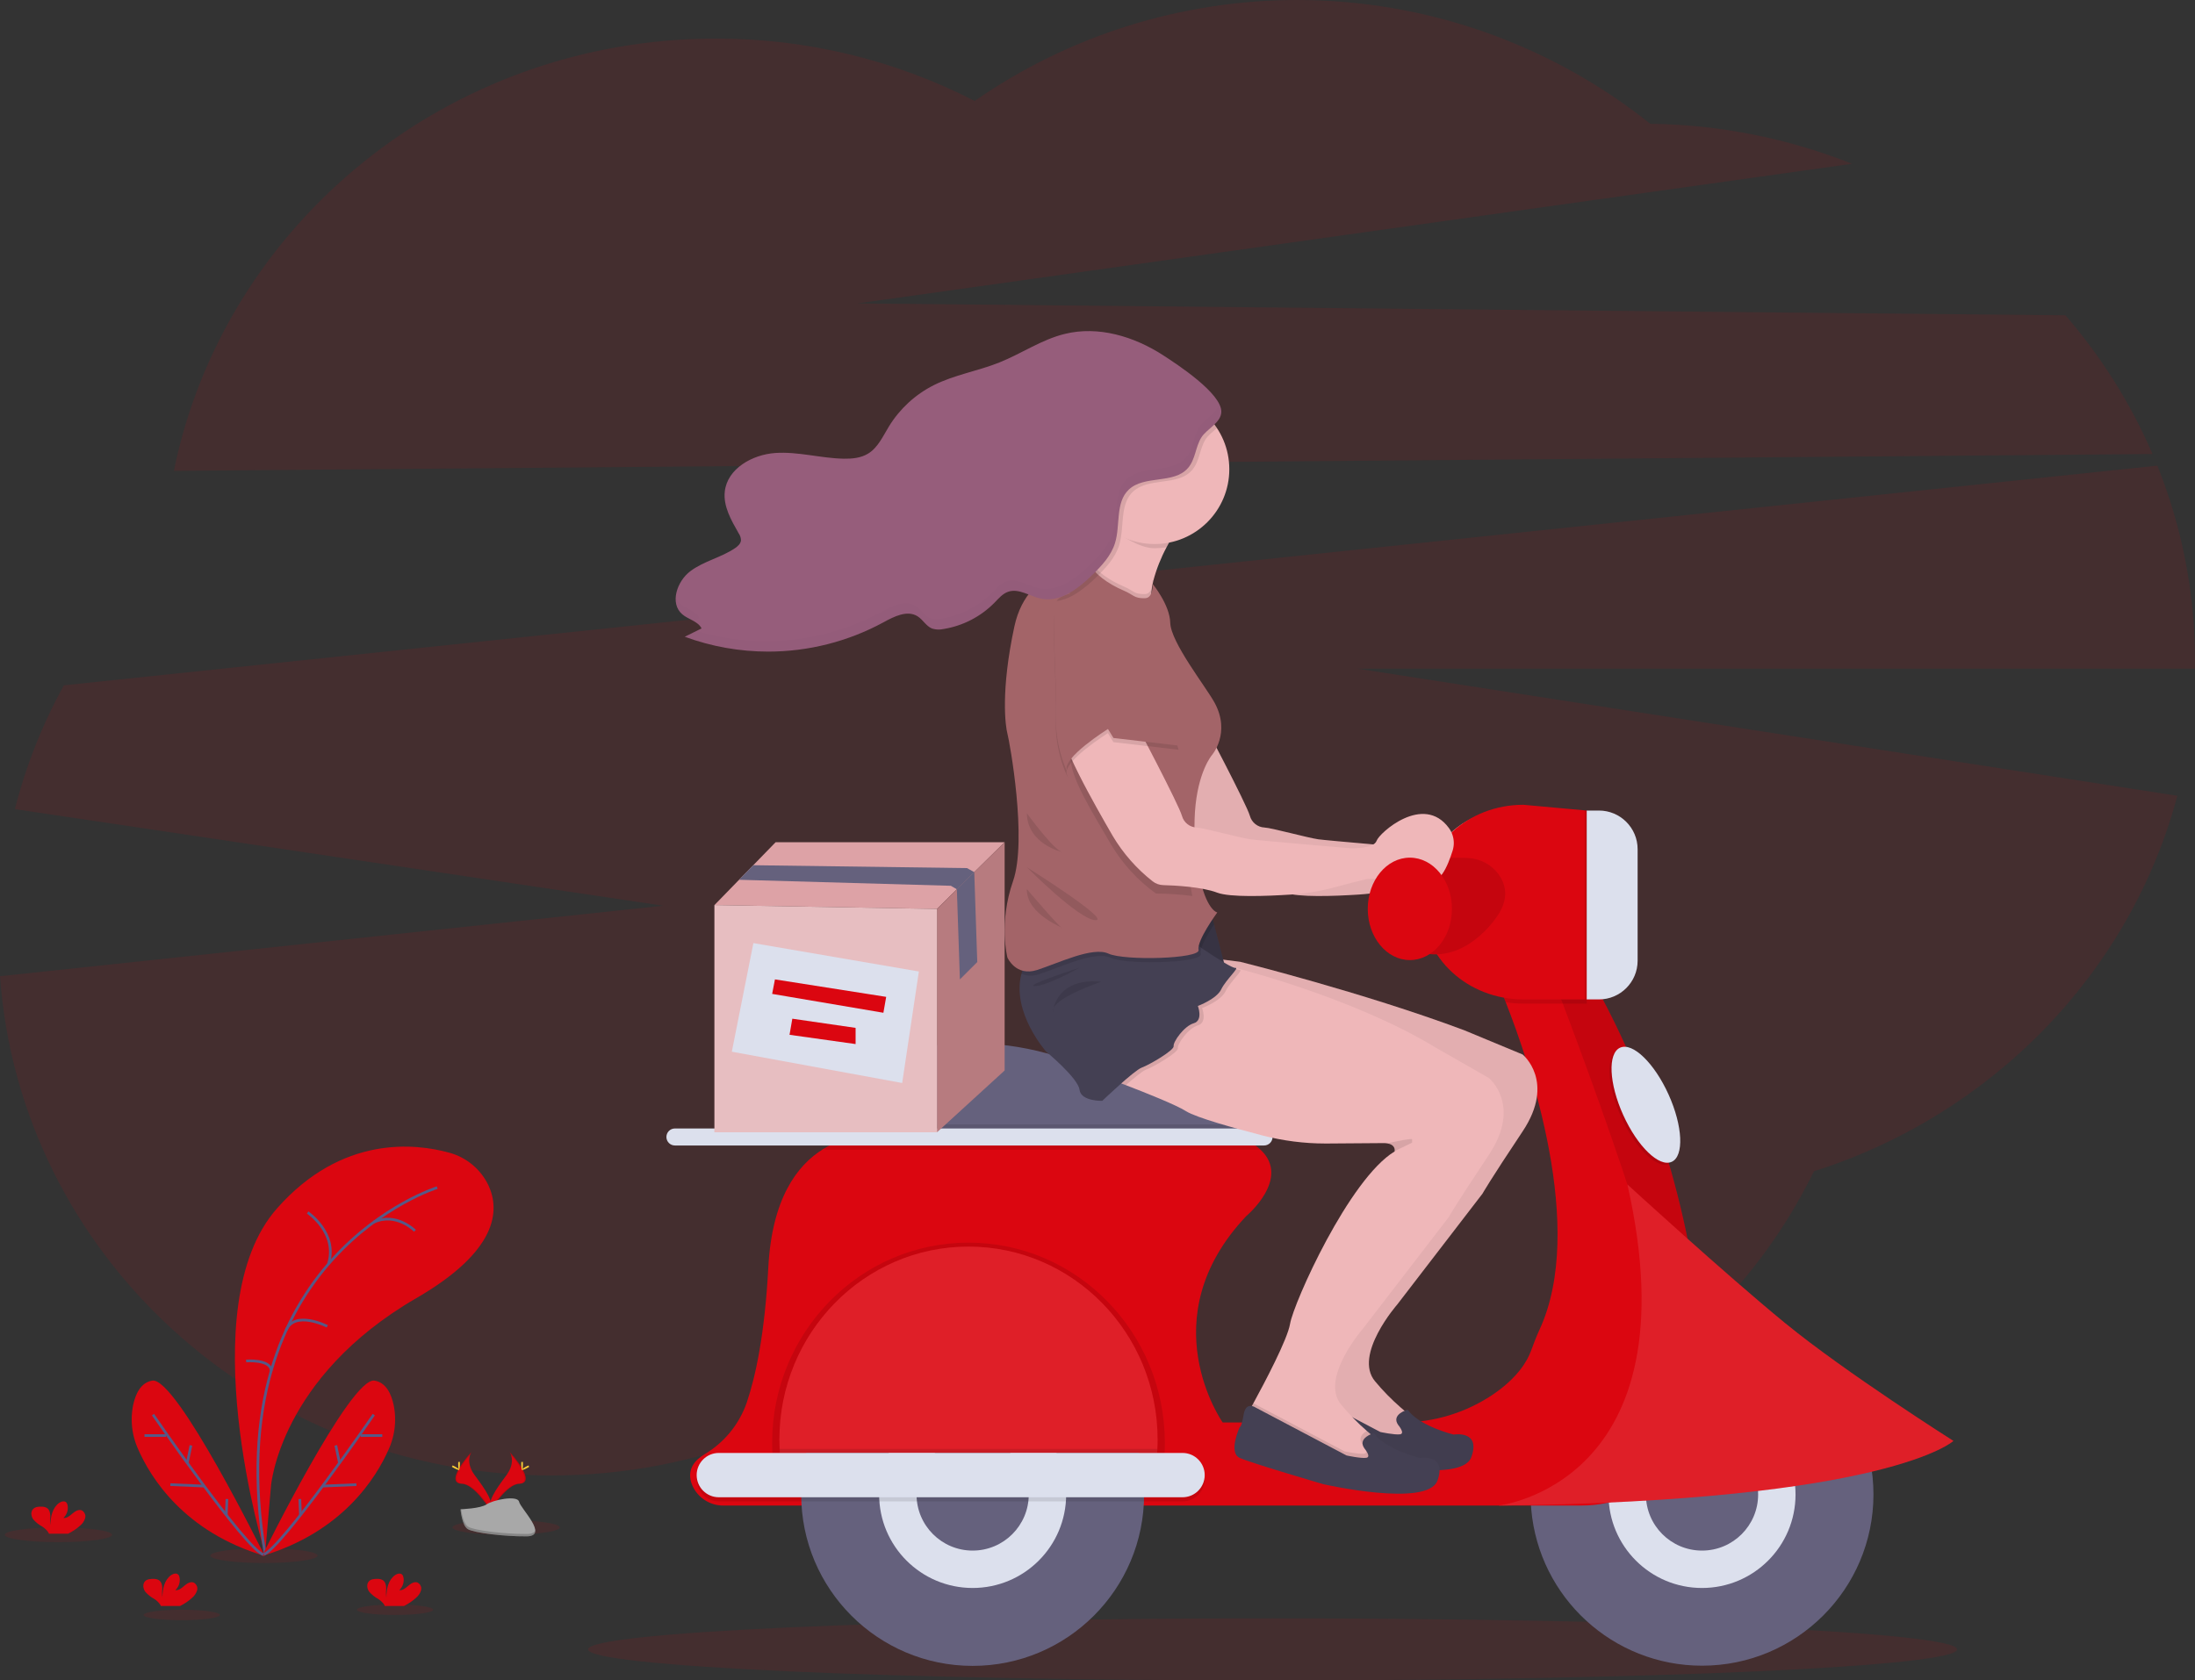 <?xml version="1.0" encoding="UTF-8"?>
<!DOCTYPE svg PUBLIC "-//W3C//DTD SVG 1.1//EN" "http://www.w3.org/Graphics/SVG/1.1/DTD/svg11.dtd">
<!-- Creator: CorelDRAW 2020 (64-Bit) -->
<svg xmlns="http://www.w3.org/2000/svg" xml:space="preserve" width="217.206mm" height="166.335mm" version="1.1" style="shape-rendering:geometricPrecision; text-rendering:geometricPrecision; image-rendering:optimizeQuality; fill-rule:evenodd; clip-rule:evenodd"
viewBox="0 0 5602.15 4290.09"
 xmlns:xlink="http://www.w3.org/1999/xlink"
 xmlns:xodm="http://www.corel.com/coreldraw/odm/2003">
 <rect x="0" y="0" width="5602.15" height="4290.09" fill="#333333" stroke="none"/>
 <defs>
  <style type="text/css">
   <![CDATA[
    .str0 {stroke:#565987;stroke-width:6.82;stroke-miterlimit:22.926}
    .fil2 {fill:none;fill-rule:nonzero}
    .fil12 {fill:#444053;fill-rule:nonzero}
    .fil9 {fill:#65617D;fill-rule:nonzero}
    .fil14 {fill:#965D7B;fill-rule:nonzero}
    .fil13 {fill:#A36468;fill-rule:nonzero}
    .fil5 {fill:#A8A8A8;fill-rule:nonzero}
    .fil17 {fill:#B77B7F;fill-rule:nonzero}
    .fil1 {fill:#DB0610;fill-rule:nonzero}
    .fil10 {fill:#DCE0ED;fill-rule:nonzero}
    .fil16 {fill:#DDA2A6;fill-rule:nonzero}
    .fil7 {fill:#EFB7B9;fill-rule:nonzero}
    .fil4 {fill:#FFD037;fill-rule:nonzero}
    .fil15 {fill:black;fill-rule:nonzero;fill-opacity:0.012}
    .fil8 {fill:black;fill-rule:nonzero;fill-opacity:0.051}
    .fil3 {fill:black;fill-rule:nonzero;fill-opacity:0.102}
    .fil0 {fill:#DB0610;fill-rule:nonzero;fill-opacity:0.102}
    .fil11 {fill:white;fill-rule:nonzero;fill-opacity:0.102}
    .fil6 {fill:black;fill-rule:nonzero;fill-opacity:0.2}
    .fil18 {fill:white;fill-rule:nonzero;fill-opacity:0.302}
   ]]>
  </style>
 </defs>
 <g id="Layer_x0020_1">
  <g id="_2653758083088">
   <path class="fil0" d="M5493.74 1159.08c-55.34,-128.54 -130.63,-248.3 -222.24,-354.07l-3083.02 -30.39 2538.33 -356.51c-163.6,-65.12 -338.76,-99.97 -514.97,-102.09 -255.76,-204.47 -573.86,-316.02 -901.29,-316.02 -294.13,0 -581.38,90.05 -822.99,257.65 -203.23,-104.39 -428.71,-159.14 -657.35,-159.14 -0.7,0 -1.93,0 -2.63,0 -685.02,0 -1255.8,474.46 -1383.83,1103.59l5049.99 -43.01z"/>
   <path class="fil0" d="M5602.15 1686.74c0,-0.39 0,-0.88 0,-1.21 0,-170.21 -32.71,-338.95 -96.01,-496.79l-5343.26 560.85c-54.67,99.36 -96.94,206 -124.95,316.09l1654.74 246.62 -1692.67 179.91c50.92,712.23 661.47,1274.63 1407.33,1274.63 375.45,0 716.63,-142.51 969.4,-374.92 253.57,236.81 598.04,382.45 977.52,382.45 563.09,0 1049.06,-320.61 1275.37,-784.15 454.05,-144.1 806.74,-505.92 927.45,-958.58l-2092.51 -324.53 2137.37 0c0.11,-6.79 0.21,-13.58 0.21,-20.37z"/>
   <path class="fil0" d="M286.03 3918.31c0,-10.4 -61.31,-18.83 -136.94,-18.83 -75.63,0 -136.94,8.43 -136.94,18.83 0,10.4 61.31,18.83 136.94,18.83 75.63,0 136.94,-8.43 136.94,-18.83z"/>
   <path class="fil0" d="M810.61 3971.5c0,-10.4 -61.31,-18.83 -136.94,-18.83 -75.63,0 -136.94,8.43 -136.94,18.83 0,10.4 61.31,18.83 136.94,18.83 75.63,0 136.94,-8.43 136.94,-18.83z"/>
   <path class="fil0" d="M1428.54 3899.48c0,-10.4 -61.31,-18.83 -136.94,-18.83 -75.63,0 -136.94,8.43 -136.94,18.83 0,10.4 61.31,18.83 136.94,18.83 75.63,0 136.94,-8.43 136.94,-18.83z"/>
   <path class="fil0" d="M561.08 4122.97c0,-7.38 -43.6,-13.36 -97.37,-13.36 -53.78,0 -97.37,5.98 -97.37,13.36 0,7.38 43.6,13.37 97.37,13.37 53.78,0 97.37,-5.98 97.37,-13.37z"/>
   <path class="fil0" d="M1105.6 4109.61c0,-7.38 -43.6,-13.37 -97.37,-13.37 -53.78,0 -97.37,5.98 -97.37,13.37 0,7.38 43.6,13.36 97.37,13.36 53.78,0 97.37,-5.98 97.37,-13.36z"/>
   <path class="fil1" d="M676.64 3967.26c0,0 -192.1,-629.65 30.02,-881.84 166.22,-188.71 354.81,-166.11 439.3,-142.78 44.25,11.78 81.09,42.41 100.77,83.74 29.54,63.64 24.19,167.12 -184.3,287.83 -349.09,202.12 -370.78,479.34 -370.78,479.34l-15 173.7z"/>
   <path class="fil2 str0" d="M1115.89 3031.96c0,0 -566.22,177.04 -439.25,935.3"/>
   <path class="fil2 str0" d="M785.21 3095.44c0,0 77.96,52.51 53.04,131.48"/>
   <path class="fil2 str0" d="M1059.09 3142.12c0,0 -47.73,-48.48 -105.65,-21.75"/>
   <path class="fil2 str0" d="M835.28 3386.08c0,0 -83.69,-42.43 -105.33,10.61"/>
   <path class="fil2 str0" d="M628.17 3474.55c0,0 62.85,-4.98 64.02,25.09"/>
   <path class="fil1" d="M669.01 3972.3c0,0 224.98,-457.65 286.77,-447.63 29.33,4.77 42.85,33.63 49,62.64 2.45,12.05 3.68,24.37 3.68,36.68 0,25.82 -5.45,51.42 -15.93,75.01 -31.83,72.93 -117.85,212.15 -323.53,273.31z"/>
   <path class="fil2 str0" d="M953.92 3611.54c0,0 -236.12,342.4 -281.73,357.41"/>
   <line class="fil2 str0" x1="975.66" y1="3664.95" x2="920.56" y2= "3664.95" />
   <line class="fil2 str0" x1="909.63" y1="3790.22" x2="823.29" y2= "3793.93" />
   <line class="fil2 str0" x1="857.07" y1="3690.04" x2="866.46" y2= "3735.01" />
   <line class="fil2 str0" x1="765.21" y1="3826.98" x2="766.91" y2= "3867.87" />
   <path class="fil1" d="M675.53 3972.3c0,0 -224.98,-457.65 -286.77,-447.63 -29.33,4.77 -42.85,33.63 -49.01,62.64 -2.4,11.95 -3.63,24.21 -3.63,36.42 0,25.82 5.44,51.38 15.94,74.95 31.87,73.25 117.63,212.47 323.46,273.62z"/>
   <path class="fil2 str0" d="M390.46 3611.54c0,0 236.12,342.4 281.73,357.41"/>
   <line class="fil2 str0" x1="368.76" y1="3664.95" x2="423.87" y2= "3664.95" />
   <line class="fil2 str0" x1="434.74" y1="3790.22" x2="521.14" y2= "3793.93" />
   <line class="fil2 str0" x1="487.36" y1="3690.04" x2="477.97" y2= "3735.01" />
   <line class="fil2 str0" x1="579.21" y1="3826.98" x2="577.52" y2= "3867.87" />
   <path class="fil1" d="M1061.79 4079.16c6.13,-4.98 10.62,-11.73 12.84,-19.31 0.36,-1.4 0.55,-2.85 0.55,-4.3 0,-6.51 -3.68,-12.47 -9.51,-15.38 -8.22,-3.18 -17.02,2.55 -23.65,8.27 -6.63,5.73 -14.32,12.36 -23.02,11.14 7.2,-6.63 11.31,-15.99 11.31,-25.79 0,-2.34 -0.23,-4.69 -0.7,-6.98 -0.36,-2.46 -1.39,-4.77 -2.97,-6.68 -4.56,-4.88 -12.83,-2.76 -18.3,1.06 -17.39,12.2 -22.22,35.8 -22.33,57.07 -0.53,-4.37 -0.81,-8.81 -0.81,-13.21 0,-3.42 0.17,-6.9 0.49,-10.29 0,-7.85 -2.23,-16.6 -8.86,-20.79 -3.82,-2.09 -8.11,-3.19 -12.47,-3.19 -0.31,0 -0.64,0.01 -0.95,0.02 -7.85,0 -16.49,0.48 -21.85,6.21 -6.63,7.11 -4.93,18.99 0.85,26.84 6.44,7.25 14.1,13.4 22.59,18.09 6.38,3.88 11.82,9.15 15.92,15.38 0.48,0.88 0.87,1.8 1.17,2.76l48.95 0c11.15,-5.51 21.54,-12.56 30.77,-20.9l-0.01 0z"/>
   <path class="fil1" d="M204.56 3894.86c6.14,-4.98 10.62,-11.72 12.84,-19.31 0.36,-1.4 0.54,-2.84 0.54,-4.29 0,-6.53 -3.68,-12.5 -9.5,-15.44 -8.22,-3.13 -16.97,2.6 -23.65,8.33 -6.68,5.73 -14.27,12.3 -23.02,11.09 7.22,-6.61 11.33,-15.95 11.33,-25.74 0,-2.37 -0.24,-4.73 -0.72,-7.04 -0.39,-2.44 -1.44,-4.73 -3.02,-6.63 -4.56,-4.88 -12.83,-2.81 -18.3,1.06 -17.4,12.2 -22.22,35.8 -22.33,57.07 -0.53,-4.38 -0.81,-8.82 -0.81,-13.24 0,-3.44 0.17,-6.9 0.5,-10.31 0,-7.85 -2.18,-16.55 -8.81,-20.74 -3.84,-2.1 -8.15,-3.2 -12.52,-3.2 -0.31,0 -0.64,0.01 -0.95,0.02 -7.8,-0.32 -16.5,0.48 -21.85,6.21 -6.63,7.11 -4.88,18.99 0.85,26.52 6.44,7.31 14.12,13.46 22.65,18.14 6.39,3.87 11.83,9.13 15.91,15.38 0.48,0.88 0.89,1.81 1.22,2.75l48.95 0.01c11.11,-5.44 21.46,-12.41 30.71,-20.63l0 0z"/>
   <path class="fil1" d="M490.27 4079.16c6.13,-4.98 10.62,-11.73 12.84,-19.31 0.36,-1.4 0.55,-2.85 0.55,-4.3 0,-6.51 -3.69,-12.47 -9.51,-15.38 -8.22,-3.18 -17.03,2.55 -23.65,8.27 -6.63,5.73 -14.32,12.36 -23.02,11.14 7.2,-6.63 11.31,-15.99 11.31,-25.79 0,-2.34 -0.23,-4.69 -0.7,-6.98 -0.36,-2.46 -1.39,-4.77 -2.97,-6.68 -4.56,-4.88 -12.83,-2.76 -18.3,1.06 -17.39,12.2 -22.22,35.8 -22.33,57.07 -0.53,-4.37 -0.81,-8.81 -0.81,-13.21 0,-3.42 0.17,-6.9 0.49,-10.29 0,-7.85 -2.17,-16.6 -8.8,-20.79 -3.85,-2.09 -8.17,-3.19 -12.55,-3.19 -0.31,0 -0.62,0.01 -0.93,0.02 -7.8,0 -16.5,0.48 -21.85,6.21 -6.63,7.11 -4.93,18.99 0.85,26.84 6.44,7.25 14.1,13.4 22.59,18.09 6.38,3.88 11.82,9.15 15.92,15.38 0.48,0.88 0.87,1.8 1.17,2.76l48.95 0c11.15,-5.51 21.54,-12.56 30.77,-20.9l-0.01 0z"/>
   <path class="fil1" d="M1300.51 3706.58c0,0 18.35,24.03 -8.49,60.25 -26.84,36.22 -48.9,66.83 -39.99,89.42 0,0 40.47,-67.3 73.4,-68.26 32.93,-0.95 11.3,-40.94 -24.93,-81.41z"/>
   <path class="fil3" d="M1300.51 3706.58c1.6,2.32 2.87,4.86 3.77,7.53 32.14,37.76 49.22,72.98 18.35,73.88 -28.8,0.85 -63.27,52.29 -71.55,65.29 0.27,1.01 0.59,1.96 0.95,2.97 0,0 40.47,-67.3 73.4,-68.26 32.93,-0.95 11.29,-40.94 -24.93,-81.41z"/>
   <path class="fil4" d="M1334.61 3737.18c0,8.43 -0.95,15.27 -2.12,15.27 -1.17,0 -2.12,-6.84 -2.12,-15.27 0,-8.43 1.22,-4.46 2.39,-4.46 1.17,0 1.85,-3.98 1.85,4.46z"/>
   <path class="fil4" d="M1346.33 3747.26c-7.42,4.03 -13.89,6.47 -14.43,5.31 -0.53,-1.17 4.99,-5.31 12.41,-9.18 7.42,-3.87 4.45,-1.11 5.04,0 0.59,1.11 4.4,-0.16 -3.02,3.87z"/>
   <path class="fil1" d="M1203.56 3706.58c0,0 -18.35,24.03 8.49,60.25 26.84,36.22 48.95,66.83 39.99,89.42 0,0 -40.47,-67.3 -73.4,-68.26 -32.94,-0.95 -11.09,-40.94 24.93,-81.41z"/>
   <path class="fil3" d="M1203.56 3706.58c-1.58,2.31 -2.84,4.86 -3.71,7.53 -32.14,37.76 -49.27,72.98 -18.4,73.88 28.8,0.85 63.32,52.3 71.6,65.29 -0.32,1.01 -0.64,1.96 -1.01,2.97 0,0 -40.47,-67.3 -73.4,-68.26 -32.93,-0.95 -11.09,-40.94 24.92,-81.41z"/>
   <path class="fil4" d="M1169.46 3737.18c0,8.43 0.95,15.27 2.12,15.27 1.17,0 2.12,-6.84 2.12,-15.27 0,-8.43 -1.17,-4.46 -2.33,-4.46 -1.17,0 -1.91,-3.98 -1.91,4.46z"/>
   <path class="fil4" d="M1157.74 3747.26c7.43,4.03 13.9,6.47 14.48,5.31 0.58,-1.17 -5.04,-5.31 -12.41,-9.18 -7.37,-3.87 -4.51,-1.11 -5.3,0 -0.8,1.11 -4.13,-0.16 3.23,3.87z"/>
   <path class="fil5" d="M1175.29 3853.07c0,0 51.34,-1.54 66.77,-12.57 15.43,-11.03 78.92,-24.19 82.79,-6.52 3.87,17.66 77.06,87.83 19.15,88.3 -57.92,0.48 -134.55,-9.02 -149.99,-18.4 -15.43,-9.39 -18.72,-50.81 -18.72,-50.81z"/>
   <path class="fil6" d="M1345.06 3916.13c-57.92,0.48 -134.61,-9.02 -150.04,-18.4 -11.77,-7.16 -16.44,-32.83 -17.98,-44.71l-1.75 -0c0,0 3.29,41.42 18.72,50.81 15.43,9.39 92.07,18.88 149.99,18.4 16.76,0 22.49,-6.1 22.17,-14.9 -2.39,5.41 -8.7,8.7 -21.11,8.81z"/>
   <path class="fil0" d="M4995.04 4210.86c0,-43.76 -782.22,-79.24 -1747.13,-79.24 -964.91,0 -1747.13,35.47 -1747.13,79.24 0,43.76 782.22,79.24 1747.13,79.24 964.91,0 1747.13,-35.47 1747.13,-79.24z"/>
   <path class="fil7" d="M3069.92 1841.87c0,0 111.38,210.71 120.02,240.79 4.62,17.13 19.83,29.29 37.55,30.02 17.72,0.73 110.95,26.52 137.47,30.07 26.52,3.55 256.38,22.97 256.38,22.97 0,0 58.34,1.8 65.39,-19.41 6.47,-19.41 119.17,-121.4 184.41,-32.4 8.11,11.11 12.49,24.51 12.49,38.26 0,6.67 -1.03,13.3 -3.05,19.65 -11.99,38.19 -36.59,98.81 -63.01,61.1 -37.13,-53.04 -80.3,-38.13 -80.3,-9.86 0,28.27 -59.4,17.77 -78.81,21.75 -10.61,2.17 -47.1,11.88 -78.65,20.37 -36.58,9.84 -74.27,16.13 -112.03,18.58 -62.64,4.08 -154.97,7.48 -187.7,-4.88 -39.51,-15.01 -108.41,-18.46 -137.9,-19.25 -9.74,-0.2 -19.18,-3.59 -26.86,-9.62 -40.93,-32.01 -75.55,-71.44 -102.07,-116.09 -45.98,-79.56 -140.55,-244.29 -134.18,-292.02 6.37,-47.74 190.86,-0 190.86,-0z"/>
   <path class="fil8" d="M3069.92 1841.87c0,0 111.38,210.71 120.02,240.79 4.62,17.13 19.83,29.29 37.55,30.02 17.72,0.73 110.95,26.52 137.47,30.07 26.52,3.55 256.38,22.97 256.38,22.97 0,0 58.34,1.8 65.39,-19.41 6.47,-19.41 119.17,-121.4 184.41,-32.4 8.11,11.11 12.49,24.51 12.49,38.26 0,6.67 -1.03,13.3 -3.05,19.65 -11.99,38.19 -36.59,98.81 -63.01,61.1 -37.13,-53.04 -80.3,-38.13 -80.3,-9.86 0,28.27 -59.4,17.77 -78.81,21.75 -10.61,2.17 -47.1,11.88 -78.65,20.37 -36.58,9.84 -74.27,16.13 -112.03,18.58 -62.64,4.08 -154.97,7.48 -187.7,-4.88 -39.51,-15.01 -108.41,-18.46 -137.9,-19.25 -9.74,-0.2 -19.18,-3.59 -26.86,-9.62 -40.93,-32.01 -75.55,-71.44 -102.07,-116.09 -45.98,-79.56 -140.55,-244.29 -134.18,-292.02 6.37,-47.74 190.86,-0 190.86,-0z"/>
   <path class="fil2" d="M4347.62 3433.82c-50.44,54.84 -87.56,76.42 -85.81,18.56 5.31,-175.02 -302.31,-966.33 -302.31,-966.33l90.96 -6.9c198.52,342.04 272.34,693.78 297.17,954.66z"/>
   <path class="fil9" d="M4781.51 3815.68c-0.37,241.33 -196.21,436.79 -437.55,436.79 -226.92,0 -416.29,-173.66 -435.9,-399.68 -0.64,-7.11 -1.11,-14.21 -1.33,-21.21l0 -0.37c-0.22,-5.26 -0.33,-10.56 -0.33,-15.9 0,-241.62 195.94,-437.55 437.55,-437.55 241.61,0 437.55,195.94 437.55,437.55l0 0.37z"/>
   <circle class="fil10" cx="4343.96" cy="3815.41" r="238.66"/>
   <circle class="fil9" cx="4343.96" cy="3815.41" r="143.2"/>
   <path class="fil9" d="M3194.87 2984.49l-1053.62 21.21 0 -155.29c9.44,-125.01 137.9,-168.87 254.58,-182.6 27.29,-3.06 54.95,-4.67 82.43,-4.67 64.05,0 128.02,8.48 189.84,25.07 223.55,59.19 365.95,70.65 436.12,71.76 31.71,0.49 58.76,23.23 64.67,54.43 3.34,17.77 6.63,37.12 9.71,56.22 2.33,14.96 4.56,29.7 6.58,43.44 5.83,39.58 9.7,70.44 9.7,70.44z"/>
   <path class="fil1" d="M4035.45 3843.68l-2188.77 0c-0.28,0 -0.59,0 -0.87,0 -34.23,0 -65.21,-20.26 -78.95,-51.61 -16.49,-39.41 6.58,-64.55 31.19,-79.29 50.33,-29.86 88.54,-76.57 107.76,-131.84 23.34,-68.95 46.14,-176.82 55.1,-345.37 9.23,-174.33 72.34,-260.52 140.55,-302.31l0.01 -0.01c88.09,-53.88 184.67,-33.68 184.67,-33.68l887.46 7.11c15.76,7.13 30.44,16.71 43.33,28.27 79.08,73.61 -36.22,169.72 -36.22,169.72 -247.52,261.63 -60.14,526.81 -60.14,526.81l454.1 0c0.73,0 1.44,0 2.16,0 84.07,0 166.31,-25.41 235.69,-72.8 61.36,-42.43 84.86,-83.43 94.3,-108.25 7,-18.99 14.11,-37.92 22.59,-56.27 119.12,-258.34 -24.56,-678.6 -86.56,-835.75 -15.38,-39.09 -25.72,-61.9 -25.72,-61.9l142.4 -10.61 90.16 -6.84 0.92 -0.02c198.46,342.3 272.24,694.04 297.01,954.66 2.33,24.56 4.24,48.37 5.78,71.23 0.43,6.81 0.66,13.68 0.66,20.52 0,175.72 -142.5,318.22 -318.22,318.22 -0.12,0 -0.27,0 -0.39,0l-0.01 0z"/>
   <path class="fil3" d="M3185.22 2914.06l-1043.97 0 0 -43.44 1037.4 -0c2.33,14.69 4.56,29.44 6.57,43.44z"/>
   <path class="fil3" d="M3216.99 2935.27l-1107.09 0c-0.02,0 -0.04,0 -0.06,0 -2.86,0 -5.69,-0.58 -8.31,-1.7 88.09,-53.89 184.68,-33.68 184.68,-33.68l887.46 7.11c15.75,7.13 30.43,16.71 43.32,28.27l0.01 0z"/>
   <path class="fil10" d="M1722.52 2880.96l1503.69 0c11.98,-0 21.69,9.71 21.69,21.69l0 0.06c0,11.98 -9.71,21.69 -21.69,21.69l-1503.69 0c-11.98,-0 -21.69,-9.72 -21.69,-21.69l-0 -0.05c0,-11.98 9.72,-21.69 21.69,-21.69z"/>
   <path class="fil3" d="M4347.62 3433.82c-50.44,54.84 -87.56,76.42 -85.81,18.56 5.31,-175.02 -302.31,-966.33 -302.31,-966.33l90.96 -6.9c198.52,342.04 272.34,693.78 297.17,954.66z"/>
   <path class="fil1" d="M3824.26 3843.68c0,0 502.25,-54.52 329.25,-819.78 0,0 248.16,227.53 402.55,353.97 154.39,126.44 429.6,300.77 429.6,300.77 0,0 -164.31,153.54 -1161.4,165.05z"/>
   <path class="fil11" d="M3824.26 3843.68c0,0 502.25,-54.52 329.25,-819.78 0,0 248.16,227.53 402.55,353.97 154.39,126.44 429.6,300.77 429.6,300.77 0,0 -164.31,153.54 -1161.4,165.05z"/>
   <circle class="fil9" cx="2482.43" cy="3815.41" r="437.55"/>
   <circle class="fil10" cx="2482.43" cy="3815.41" r="238.66"/>
   <circle class="fil9" cx="2482.43" cy="3815.41" r="143.2"/>
   <path class="fil3" d="M2973.02 3683.99c0,-282.53 -224.4,-511.59 -501.2,-511.59 -276.8,0 -501.19,229.07 -501.19,511.59 -0,11.95 0.4,23.78 1.22,35.48l999.95 0c0.81,-11.7 1.22,-23.53 1.22,-35.48z"/>
   <path class="fil1" d="M2954.46 3675.18c0,-272.08 -216.07,-492.65 -482.63,-492.65 -266.56,0 -482.63,220.58 -482.63,492.65 0,11.51 0.42,22.86 1.17,34.16l962.93 0c0.75,-11.3 1.17,-22.65 1.17,-34.16z"/>
   <path class="fil11" d="M2954.46 3675.18c0,7.9 0,15.91 -0.58,23.55 0,3.55 -0.37,7.05 -0.58,10.61l-962.93 0c0,-3.55 -0.43,-7.05 -0.58,-10.61 -0.37,-7.8 -0.59,-15.91 -0.59,-23.55 0,-272.08 216.07,-492.65 482.63,-492.65 266.56,0 482.63,220.58 482.63,492.65z"/>
   <path class="fil3" d="M2953.87 3699c0,3.55 -0.37,7.05 -0.58,10.61l-962.93 0c0,-3.55 -0.43,-7.05 -0.58,-10.61l964.1 0z"/>
   <path class="fil3" d="M1834.64 3719.95l1183.46 0c31.25,-0 56.59,25.33 56.59,56.56l0 0c0,31.23 -25.34,56.56 -56.59,56.56l-1183.46 0c-31.25,-0 -56.59,-25.33 -56.59,-56.57l0 0c0,-31.24 25.34,-56.57 56.59,-56.57z"/>
   <path class="fil10" d="M1834.64 3709.34l1183.46 0c31.25,-0.01 56.59,25.33 56.59,56.56l0 0c0,31.23 -25.34,56.56 -56.59,56.56l-1183.46 0c-31.25,-0 -56.59,-25.33 -56.59,-56.57l0 0c0,-31.24 25.34,-56.57 56.59,-56.57z"/>
   <path class="fil3" d="M4253.29 2799.59c-36.39,-80.5 -91.82,-134.03 -123.8,-119.58 -31.97,14.46 -28.39,91.43 8.01,171.93 36.4,80.5 91.82,134.03 123.8,119.58 31.98,-14.46 28.39,-91.43 -8.01,-171.93z"/>
   <ellipse class="fil10" transform="matrix(0.708 -0.32 0.32 0.708 4200.7 2820.44)" rx="81.75" ry="205.81"/>
   <path class="fil3" d="M4049.66 2479.16l0 83.11 -161.76 0c-0.08,-0 -0.21,-0 -0.28,-0 -14.94,0 -29.94,-1.22 -44.68,-3.61 -15.38,-39.09 -25.72,-61.89 -25.72,-61.89l142.4 -10.61 90.04 -7z"/>
   <path class="fil1" d="M4049.66 2551.45l-161.76 0c-142.08,0 -257.23,-106.07 -257.23,-237.45l0 -22.01c0,-131.11 115.14,-237.39 257.23,-237.39l161.76 14.69 0 482.16z"/>
   <path class="fil1" d="M3783.15 2195.15c0,0 96.79,51.71 41.1,139.22 0,0 -68.31,112.01 -175.71,101.41l-39.09 -240.63c0,0 128.61,-11.93 173.7,0z"/>
   <path class="fil3" d="M3745.97 2190.48c31.15,1.17 60.13,16.46 78.71,41.48 17.24,23.87 27.53,58.66 -0.32,102.41 0,0 -68.31,112.01 -175.71,101.41l-39.09 -240.63c0,0 80.46,-7.69 136.41,-4.67z"/>
   <path class="fil3" d="M4044.36 2069.29l31.18 0c54.53,0 98.75,44.22 98.75,98.75l0 284.7c0,54.53 -44.22,98.75 -98.75,98.75l-31.18 0.01 0 -482.21z"/>
   <path class="fil10" d="M4049.66 2069.29l31.18 0c54.53,0 98.75,44.22 98.75,98.75l0 284.7c0,54.53 -44.22,98.75 -98.75,98.75l-31.18 0.01 0 -482.21z"/>
   <path class="fil7" d="M2901.21 2688.55c0,0 24.98,9.12 58.34,21.85 53.04,20.42 127.82,50.23 153.8,66.56 25.99,16.33 122.89,43.17 195.44,62.05 51.98,13.42 105.82,20.33 159.59,20.33 1.71,0 3.42,0 5.13,0 56.43,-0.53 124.79,-1.06 143.68,-1.06 0.18,-0.02 0.34,-0.02 0.5,-0.02 3.13,0 6.29,0.26 9.38,0.75 19.84,3.29 19.04,16.6 18.56,19.78l0 0.69c-116.68,70.7 -258.13,387.17 -266.93,440.2 -6.63,39.78 -64.92,150.04 -93.66,202.76 -9.65,17.66 -15.91,28.85 -15.91,28.85l35.38 40.63 102.52 45.98 97.21 42.43c0,0 102.57,5.3 104.33,0 1.75,-5.31 1.75,-60.09 1.75,-60.09 -12.43,-8.02 -24.38,-17.07 -35.44,-26.93 -23.45,-20.42 -45.41,-42.89 -65.31,-66.79 -56.54,-67.2 56.59,-196.23 56.59,-196.23l217.45 -282.84c0,0 17.66,-31.82 102.52,-159.11 84.86,-127.29 0,-196.24 0,-196.24l-149.35 -62c-259.03,-96.95 -571.47,-174.65 -571.47,-174.65l-4.45 -0.58 -66.24 -8.27 -193.39 241.95z"/>
   <path class="fil12" d="M3568.57 3637.9c0,0 18.56,21.9 4.67,23.87 -13.9,1.96 -50.38,-5.94 -50.38,-5.94l-231.4 -121.98c0,0 -25.19,-17.93 -31.13,17.24 -5.94,35.16 -9.97,31.82 -9.97,31.82 0,0 -30.5,65.61 0,79.18 30.5,13.57 213.69,67.3 213.69,67.3 0,0 265.87,60.36 291.06,-9.28 25.19,-69.64 -45.08,-57.65 -45.08,-57.65 0,0 -87.51,-21.21 -117.37,-63.64 -0.21,-0 -43.28,11.93 -24.08,39.09z"/>
   <path class="fil8" d="M3885.89 2692.1l-149.35 -62c-259.03,-96.95 -571.47,-174.65 -571.47,-174.65l-4.45 -0.58 -66.24 -8.28 -193.16 241.95c0,0 24.98,9.12 58.34,21.85 53.04,20.42 127.82,50.23 153.8,66.56 25.99,16.33 122.89,43.17 195.44,62.05 51.98,13.42 105.82,20.33 159.59,20.33 1.71,0 3.42,0 5.13,0 56.43,-0.53 124.79,-1.06 143.68,-1.06 0.18,-0.02 0.34,-0.02 0.5,-0.02 3.13,0 6.29,0.26 9.38,0.75 19.84,3.29 19.04,16.6 18.56,19.78l0 0.69c-116.68,70.7 -258.13,387.17 -266.93,440.2 -6.63,39.78 -64.92,150.04 -93.66,202.76l-3.87 7.11c-7.69,-1.27 -17.29,1.49 -20.69,21.53 -5.99,35.11 -9.97,31.82 -9.97,31.82 0,0 -30.5,65.61 0,79.18 30.5,13.57 213.53,67.3 213.53,67.3 0,0 265.87,60.36 291.06,-9.28 25.19,-69.64 -45.08,-57.65 -45.08,-57.65 0,0 -87.51,-21.21 -117.37,-63.64 -2.64,0.76 -5.24,1.73 -7.75,2.86 -3.13,-2.55 -6.47,-5.3 -10.02,-8.38 -23.46,-20.4 -45.42,-42.87 -65.32,-66.77 -56.54,-67.2 56.59,-196.23 56.59,-196.23l217.45 -282.84c0,0 17.66,-31.82 102.52,-159.11 84.86,-127.29 -0.23,-196.23 -0.23,-196.23z"/>
   <path class="fil7" d="M2723.11 1505.73l8.06 10.18 4.51 5.67 28.11 35.38c0,0 67.09,21.53 125.91,35.48 61.26,14.48 113.5,20.79 71.97,-13.84 -25.78,-21.48 -27.47,-57.44 -18.09,-96 7.85,-29.63 19.25,-58.4 33.75,-85.41 2.07,-4.02 4.14,-7.94 6.19,-11.75 13.16,-24.31 27.85,-48.07 43.75,-70.62 -37.63,-26.02 -77,-50.23 -117.15,-71.99 -48.58,-25.14 -88.47,-36.12 -63.17,13.63 16.23,31.82 10.92,67.57 -4.25,101.78 -1.17,2.7 -2.44,5.3 -3.77,8.11 -13.63,26.56 -30.51,51.32 -50.11,73.73 -20.02,23.47 -42.17,45.62 -65.73,65.63l0.01 0.02z"/>
   <polygon class="fil12" points="3059.04,2313.63 3095.01,2346.46 3129.74,2480.11 3071.77,2480.11 3007.76,2396.85 "/>
   <polygon class="fil3" points="3007.76,2396.85 3046.48,2447.18 3071.77,2480.11 3129.74,2480.11 3123.8,2457.25 3098.5,2359.88 3095.01,2346.46 3059.04,2313.63 3009.93,2393.29 "/>
   <polygon class="fil3" points="3007.76,2396.85 3046.48,2447.18 3071.77,2480.11 3129.74,2480.11 3123.8,2457.25 3098.5,2359.88 3095.01,2346.46 3059.04,2313.63 3009.93,2393.29 "/>
   <path class="fil7" d="M2815.08 2748.53c0,0 24.98,9.12 58.34,21.85 53.04,20.42 127.82,50.22 153.8,66.56 25.99,16.33 122.89,43.17 195.44,62.05 52.1,13.47 105.94,20.38 159.79,20.38 1.63,0 3.34,0 4.97,0 56.43,-0.53 124.79,-1.06 143.68,-1.06 0.13,-0.02 0.3,-0.02 0.46,-0.02 3.13,0 6.29,0.26 9.38,0.75 19.83,3.29 19.04,16.6 18.56,19.78l0 0.69c-116.68,70.7 -258.13,387.17 -266.94,440.21 -6.63,39.78 -64.92,150.04 -93.66,202.76 -9.65,17.66 -15.91,28.85 -15.91,28.85l35.38 40.62 102.47 45.93 97.21 42.43c0,0 102.57,5.31 104.32,0 1.75,-5.3 1.75,-60.09 1.75,-60.09 -12.43,-8.02 -24.38,-17.07 -35.44,-26.93 -23.45,-20.42 -45.41,-42.89 -65.31,-66.79 -56.54,-67.2 56.59,-196.23 56.59,-196.23l217.45 -282.84c0,0 17.66,-31.82 102.52,-159.11 84.86,-127.29 0,-196.23 0,-196.23l-136.09 -77.8c-212.15,-129.04 -510.96,-203.29 -510.96,-203.29l-4.46 -0.58 -66.26 -8.27 -267.09 286.4z"/>
   <path class="fil3" d="M3182.94 3611.28l35.38 40.62 102.52 45.98 97.21 42.43c0,0 102.57,5.31 104.32,0 1.75,-5.3 1.75,-60.09 1.75,-60.09 -12.43,-8.02 -24.38,-17.07 -35.44,-26.93 -10.98,5.89 -23.44,16.92 -11.4,34 0,0 18.56,21.85 4.67,23.87 -13.9,2.01 -50.38,-5.94 -50.38,-5.94l-231.4 -121.98 -1.31 -0.92c-9.76,17.77 -15.91,28.96 -15.91,28.96z"/>
   <path class="fil12" d="M3482.44 3697.89c0,0 18.56,21.85 4.61,23.87 -13.95,2.02 -50.38,-5.99 -50.38,-5.99l-231.34 -121.99c0,0 -25.19,-17.87 -31.19,17.24 -5.99,35.11 -9.92,31.82 -9.92,31.82 0,0 -30.5,65.66 0,79.24 30.5,13.58 213.47,67.09 213.47,67.09 0,0 265.82,60.3 291.01,-9.28 25.19,-69.58 -45.08,-57.71 -45.08,-57.71 0,0 -87.51,-21.21 -117.32,-63.64 0.16,0.21 -43.12,12.15 -23.87,39.35z"/>
   <path class="fil3" d="M2829.18 1344.81c30.66,21.21 77.43,54.79 117.37,54.79 10.3,0 20.6,-0.84 30.75,-2.44 14.68,-28.48 31.57,-56.14 49.95,-82.39 18.38,-26.26 -233.36,-162.66 -180.32,-58.34 17.46,34.71 0.23,51.74 -17.75,88.39z"/>
   <path class="fil7" d="M2755.62 1198.06c0,0.04 0,0.11 0,0.16 0,64.62 32.79,124.9 87.03,160.01 5.97,3.91 12.26,7.48 18.67,10.61 26.47,13.21 55.65,20.08 85.23,20.08 105.43,0 190.93,-85.5 190.93,-190.93 0,-105.43 -85.5,-190.93 -190.93,-190.93 -105.43,0 -190.93,85.48 -190.93,190.91l-0 0.1z"/>
   <path class="fil3" d="M2815.08 2748.53c0,0 24.98,9.12 58.34,21.85 20.95,-18.46 42.43,-36.28 51.39,-39.51 19.46,-7.11 83.11,-44.23 81.36,-54.84 -1.75,-10.61 26.52,-51.23 51.23,-58.34 24.72,-7.11 10.61,-44.18 10.61,-44.18 0,0 47.73,-17.66 59.61,-42.43 11.88,-24.77 48.26,-56.59 35.85,-54.79 -5.38,-0.87 -10.52,-2.88 -15.06,-5.89l-66.24 -8.27 -267.09 286.4z"/>
   <path class="fil12" d="M2670.08 2684.89c0,0 81.36,67.2 85.12,97.21 3.77,30.02 58.08,28.32 58.08,28.32 0,0 81.36,-77.8 100.77,-84.86 19.41,-7.05 83.11,-44.23 81.36,-54.84 -1.75,-10.61 26.52,-51.23 51.24,-58.34 24.71,-7.11 10.61,-44.18 10.61,-44.18 0,0 47.74,-17.66 59.61,-42.43 11.88,-24.77 48.26,-56.59 35.85,-54.78 -3.5,0.48 -14.69,-5.31 -28.9,-13.74 -17.45,-10.61 -39.56,-24.98 -57.6,-37.12 -19.09,-12.94 -33.68,-23.23 -33.68,-23.23 0,0 -8.33,-1.49 -22.59,-3.55 -76.96,-11.14 -327.61,-39.56 -385.79,53.04 -7.76,12.22 -13.58,25.62 -17.23,39.62 -26.05,98.65 63.16,198.89 63.16,198.89z"/>
   <path class="fil3" d="M2755.15 2470.51c0,0 -83.06,46.88 -114.03,46.88 -30.97,0 114.03,-46.88 114.03,-46.88z"/>
   <path class="fil3" d="M2810.62 2506.31c0,0 -123.68,41.58 -123.68,74.25 0,32.67 -11.56,-87.51 123.68,-74.25z"/>
   <path class="fil3" d="M3106.73 2319.04l-1.75 2.39c0.8,-0.62 1.41,-1.45 1.75,-2.39l0 0.01z"/>
   <path class="fil3" d="M2723.11 1505.73l8.06 10.18 4.51 5.67 28.11 35.38c0,0 67.09,21.53 125.91,35.48 61.26,14.48 113.5,20.79 71.97,-13.84 -25.78,-21.48 -27.47,-57.44 -18.09,-96l-1.86 -2.39c0,0 1.86,35.75 -19.31,36.44 -28.53,0.9 -28.9,-8.7 -55.21,-19.78 -33.89,-14.32 -68.63,-38.24 -78.39,-56.85 -20.11,23.53 -42.18,45.61 -65.75,65.69l0.04 0.02z"/>
   <path class="fil3" d="M2606.91 2485.84c7.6,3.24 15.81,4.93 24.08,4.93 7.31,0 14.57,-1.31 21.43,-3.87 54.78,-17.71 141.45,-60.36 182.07,-41.68 32.56,14.95 163.72,14.53 212.15,1.96 12.04,-3.13 18.93,-7 17.87,-11.56 -0.17,-1.36 -0.26,-2.74 -0.26,-4.11 0,-3.9 0.72,-7.79 2.12,-11.43 5.62,-17.98 20.9,-42.96 32.3,-60.2l-3.5 -13.42 -35.96 -32.83 -49.11 79.56c-76.96,-11.14 -327.61,-39.56 -385.79,53.04 -7.8,12.19 -13.69,25.62 -17.4,39.62l0.01 0z"/>
   <path class="fil13" d="M2571.11 2444.47c0,0 21.21,49.48 76,31.82 54.79,-17.66 141.45,-60.36 182.08,-41.69 40.62,18.67 235.16,13.37 229.86,-9.6 -5.31,-22.97 47.73,-95.47 47.73,-95.47 0,0 -28.96,-5.31 -46.88,-99.87 -2.65,-13.79 -5.04,-29.49 -7.05,-47.31 -2.82,-23.76 -4.29,-47.8 -4.29,-71.76 0,-12.72 0.52,-25.58 1.25,-38.22 7.13,-102.38 42.98,-144.17 42.98,-144.17 0,0 49.48,-56.54 7.05,-134.34 -22.22,-40.78 -111.91,-153.81 -113.13,-204.19 -1.11,-45.72 -44.82,-98.86 -44.82,-98.86 0,0 1.86,35.75 -19.31,36.44 -28.53,0.9 -28.9,-8.7 -55.21,-19.78 -38.66,-16.33 -78.39,-45.13 -80.99,-64.38 0,0 -162.08,-8.11 -197.45,156.3 -35.37,164.41 -22.97,254.58 -17.66,274.04 5.3,19.47 51.23,270.49 14.11,376.56 -37.12,106.07 -14.27,194.49 -14.27,194.49z"/>
   <path class="fil3" d="M2835.39 2155.64c29.21,49.32 68.35,92.08 114.87,125.54 31.01,0.16 62.11,2.4 92.82,6.19 -2.65,-13.79 -5.31,-29.49 -7.05,-47.31 -2.82,-23.75 -4.29,-47.78 -4.29,-71.75 0,-12.72 0.52,-25.58 1.25,-38.22 -10.33,-5.18 -17.92,-14.54 -20.82,-25.69 -8.86,-30.07 -87.72,-173.27 -87.72,-173.27 0,0 -184.52,-47.73 -190.93,0 -6.42,47.74 55.9,144.95 101.88,224.51z"/>
   <path class="fil7" d="M2896.54 1841.87c0,0 111.38,210.71 120.02,240.79 4.61,17.13 19.83,29.29 37.55,30.02 17.72,0.73 110.95,26.52 137.47,30.07 26.52,3.55 256.54,22.97 256.54,22.97 0,0 58.34,1.81 65.4,-19.41 6.47,-19.41 119.17,-121.4 184.41,-32.4 8.11,11.1 12.49,24.51 12.49,38.26 0,6.67 -1.03,13.3 -3.05,19.65 -11.99,38.19 -36.59,98.81 -63.01,61.1 -37.13,-53.04 -80.3,-38.13 -80.3,-9.86 0,28.27 -59.4,17.77 -78.81,21.75 -10.61,2.17 -47.1,11.88 -78.65,20.37 -36.64,9.88 -74.47,16.18 -112.3,18.62 -62.64,4.08 -154.97,7.48 -187.7,-4.88 -39.46,-15.01 -108.35,-18.46 -137.9,-19.25 -9.74,-0.25 -19.18,-3.64 -26.86,-9.66 -40.88,-32.03 -75.55,-71.52 -102.03,-116.12 -45.98,-79.56 -140.55,-244.29 -134.18,-292.02 6.36,-47.73 190.92,0.02 190.92,0.02z"/>
   <path class="fil3" d="M2859.41 1549.9c0,0 59.67,99.02 87.3,169.72 27.63,70.7 61.2,194.48 61.2,194.48l-166.22 -19.47 -14.11 -22.96c0,0 -118.69,74.25 -104.53,106.07 14.16,31.82 -31.82,-47.73 -28.27,-137.89 3.55,-90.16 -12.78,-251.08 0,-289.95 12.78,-38.88 125.54,-30.07 164.62,0z"/>
   <path class="fil13" d="M2695 1829.25c-3.55,90.16 42.43,169.72 28.27,137.9 -14.16,-31.82 104.53,-106.07 104.53,-106.07l13.95 22.96 166.16 19.47c0,0 -33.57,-123.79 -61.2,-194.49 -16.56,-39.92 -35.7,-79.14 -56.83,-116.64 -17.03,-30.92 -30.44,-53.04 -30.44,-53.04 -22.86,-17.66 -71.39,-28 -110.11,-25.56 -6.05,0.28 -12.07,1.03 -18,2.13 -15.91,3.13 -28.75,9.17 -34.42,18.72 -0.86,1.48 -1.58,3.05 -2.12,4.67 -12.73,38.88 3.61,199.79 0.21,289.95z"/>
   <path class="fil3" d="M2620.75 2076.08c0,0 70.27,96.79 91.49,99.44 -0.16,0.21 -90.32,-19.89 -91.49,-99.44z"/>
   <path class="fil3" d="M2620.75 2213.98c0,0 132.59,133.92 175.02,135.24 42.43,1.33 -175.02,-135.24 -175.02,-135.24z"/>
   <path class="fil3" d="M2620.75 2269.88c0,0 84.86,99.44 90.16,99.44 5.3,0 -91.65,-34.47 -90.16,-99.44z"/>
   <path class="fil3" d="M2696.75 1534.63c13.63,-2.03 26.82,-6.46 38.93,-13.05 4.56,-2.39 9.07,-5.04 13.47,-7.85 17.36,-11.6 33.62,-24.98 48.36,-39.76 24.4,-23.71 48.74,-49.59 58.82,-82.1 2.26,-7.49 3.96,-15.19 5,-22.93 6.05,-40.78 0.95,-85.81 30.12,-113.55 5.47,-5.16 11.78,-9.43 18.61,-12.57 41.37,-19.68 101.35,-6.95 132.22,-42.43 19.63,-22.49 19.15,-53.73 34.21,-78.18 6.58,-10.61 18.67,-19.78 29.38,-29.54 -35.29,-53.72 -95.29,-86.1 -159.58,-86.1 -105.43,0 -190.93,85.5 -190.93,190.93 0,64.78 32.91,125.2 87.29,160.35 -1.17,2.7 -2.44,5.3 -3.77,8.11 -36.44,74.25 -115.78,139.38 -115.78,139.38l8.06 10.18c-16.07,3.67 -28.75,9.55 -34.42,19.1z"/>
   <path class="fil14" d="M3031.68 1195.2c-35.9,41.16 -111.38,17.19 -150.89,54.89 -34.69,33.04 -20.9,90.69 -35.06,136.46 -10.08,32.51 -34.42,58.34 -58.82,82.1 -35.54,34.58 -80.99,69.69 -129.57,59.77 -28.8,-5.89 -57.01,-27.42 -84.86,-17.5 -13.84,4.99 -23.76,16.97 -34.1,27.53 -35.13,35.78 -80.83,59.42 -130.32,67.4 -4.01,0.92 -8.13,1.38 -12.25,1.38 -5.87,0 -11.7,-0.93 -17.28,-2.74 -14.85,-6.05 -22.86,-22.27 -36.38,-30.92 -26.52,-16.97 -60.57,0.43 -88.09,15.59 -90.01,48.77 -191.08,74.36 -293.51,74.36 -72.62,0 -144.8,-12.87 -212.91,-37.93l42.91 -21.21c-9.12,-18.62 -33.78,-22.7 -49.48,-36.33 -32.35,-28.05 -13.31,-84.17 20.9,-109.89 34.21,-25.72 78.5,-34.69 113.93,-58.71 7.21,-4.88 14.53,-11.35 15.22,-20 -0.09,-6.34 -2.11,-12.52 -5.76,-17.71 -18.88,-33.25 -39.78,-68.95 -35.54,-106.97 6.47,-58.34 70.17,-94.19 128.67,-98.28 58.5,-4.08 116.41,13.53 175.02,14.53 21.21,0.37 43.44,-1.7 61.63,-12.68 25.41,-15.27 38.18,-44.39 53.62,-69.69 27.54,-44.89 67.05,-81.35 114.03,-105.12 53.04,-26.78 113.07,-36.17 168.23,-58.34 56.32,-22.59 107.56,-58.34 166.48,-72.71 85.55,-21.22 177.2,6.52 251.08,54.47 35.59,23.07 149.24,97.11 148.5,144.47 -0.58,28.11 -37.12,43.33 -50.97,65.39 -15.29,24.66 -14.81,55.9 -34.43,78.38z"/>
   <g>
    <path class="fil15" d="M1880.15 1335.16c3.63,5.21 5.64,11.38 5.79,17.72 -0.21,2.23 -0.84,4.41 -1.86,6.42 -15.59,-27.47 -31.82,-56.59 -34.42,-87.25 6.89,21.91 19.03,42.96 30.49,63.11z"/>
    <path class="fil15" d="M1735.89 1541.47c15.65,13.63 40.31,17.71 49.48,36.33l-15.17 7.53c-10.21,-4.79 -19.96,-10.63 -29.02,-17.33 -10.61,-9.48 -16.7,-23.03 -16.7,-37.27 0,-1.32 0.05,-2.64 0.16,-3.95 2.7,5.61 6.53,10.62 11.25,14.69l-0.01 -0z"/>
    <path class="fil15" d="M2248.86 1562.63c27.53,-15.17 61.63,-32.56 88.09,-15.59 13.47,8.65 21.53,24.88 36.38,30.92 5.56,1.82 11.4,2.75 17.25,2.75 4.12,0 8.23,-0.47 12.24,-1.37 49.49,-7.96 95.23,-31.62 130.37,-67.39 10.29,-10.61 20.21,-22.54 34.1,-27.53 27.68,-9.92 55.9,11.61 84.86,17.5 48.58,9.92 93.98,-25.19 129.57,-59.77 24.4,-23.71 48.69,-49.59 58.76,-82.1 14.21,-45.77 0.43,-103.42 35.11,-136.46 39.62,-37.71 114.93,-13.74 150.89,-54.89 19.57,-22.49 19.15,-53.72 34.21,-78.18 12.73,-20.63 45.72,-35.27 50.38,-60.14 3.63,6.47 5.66,13.77 5.88,21.21 -0.58,28.11 -37.12,43.33 -50.97,65.39 -15.06,24.45 -14.64,55.69 -34.21,78.18 -35.96,41.16 -111.38,17.19 -150.89,54.89 -34.69,33.04 -20.9,90.69 -35.11,136.46 -10.08,32.51 -34.37,58.34 -58.76,82.1 -35.59,34.58 -80.99,69.69 -129.57,59.77 -28.85,-5.89 -57.07,-27.42 -84.86,-17.5 -13.9,4.99 -23.81,16.97 -34.1,27.53 -35.13,35.78 -80.87,59.44 -130.36,67.42 -4.01,0.89 -8.13,1.35 -12.24,1.35 -5.85,0 -11.69,-0.93 -17.25,-2.74 -14.85,-6.05 -22.91,-22.28 -36.38,-30.92 -26.52,-16.97 -60.57,0.43 -88.09,15.59 -90.01,48.77 -191.08,74.36 -293.51,74.36 -72.62,0 -144.8,-12.87 -212.91,-37.93l29.65 -14.69c57.61,17.3 117.56,26.12 177.73,26.12 102.55,0 203.58,-25.64 293.76,-74.35l-0.02 0.02z"/>
   </g>
   <path class="fil3" d="M3559.5 2938.77l44.6 -21.59 0 -8.43c0,-3.24 -35.59,3.93 -63.17,10.03 19.84,3.5 19.04,16.81 18.56,19.99z"/>
   <ellipse class="fil1" cx="3598.27" cy="2320.31" rx="107.45" ry="130.74"/>
   <polygon class="fil16" points="2564.05,2150.17 2391.32,2320.53 1823.45,2310.61 1979.59,2150.17 "/>
   <polygon class="fil17" points="2564.05,2732.94 2564.05,2150.17 2391.32,2320.53 2391.32,2890.78 "/>
   <polygon class="fil16" points="1823.45,2310.61 1823.45,2890.78 2391.32,2890.78 2391.32,2320.53 "/>
   <polygon class="fil18" points="1823.45,2310.61 1823.45,2890.78 2391.32,2890.78 2391.32,2320.53 "/>
   <polygon class="fil10" points="2345.17,2480.22 1922.84,2407.72 1867.79,2684.99 2302.59,2764.87 "/>
   <polygon class="fil1" points="2261.75,2544.98 1977.84,2500.37 1970.73,2537.39 2254.64,2585.55 "/>
   <polygon class="fil1" points="2183.68,2624.16 2022.18,2600.72 2015.07,2641.82 2183.68,2665.48 "/>
   <polygon class="fil9" points="2494.21,2456.03 2486.52,2226.6 2442.13,2270.41 2449.87,2500.37 "/>
   <polygon class="fil9" points="1922.47,2208.88 2468.16,2216.26 2486.52,2226.6 2442.13,2270.41 2426.79,2261.39 1886.3,2246.06 "/>
  </g>
 </g>
</svg>
